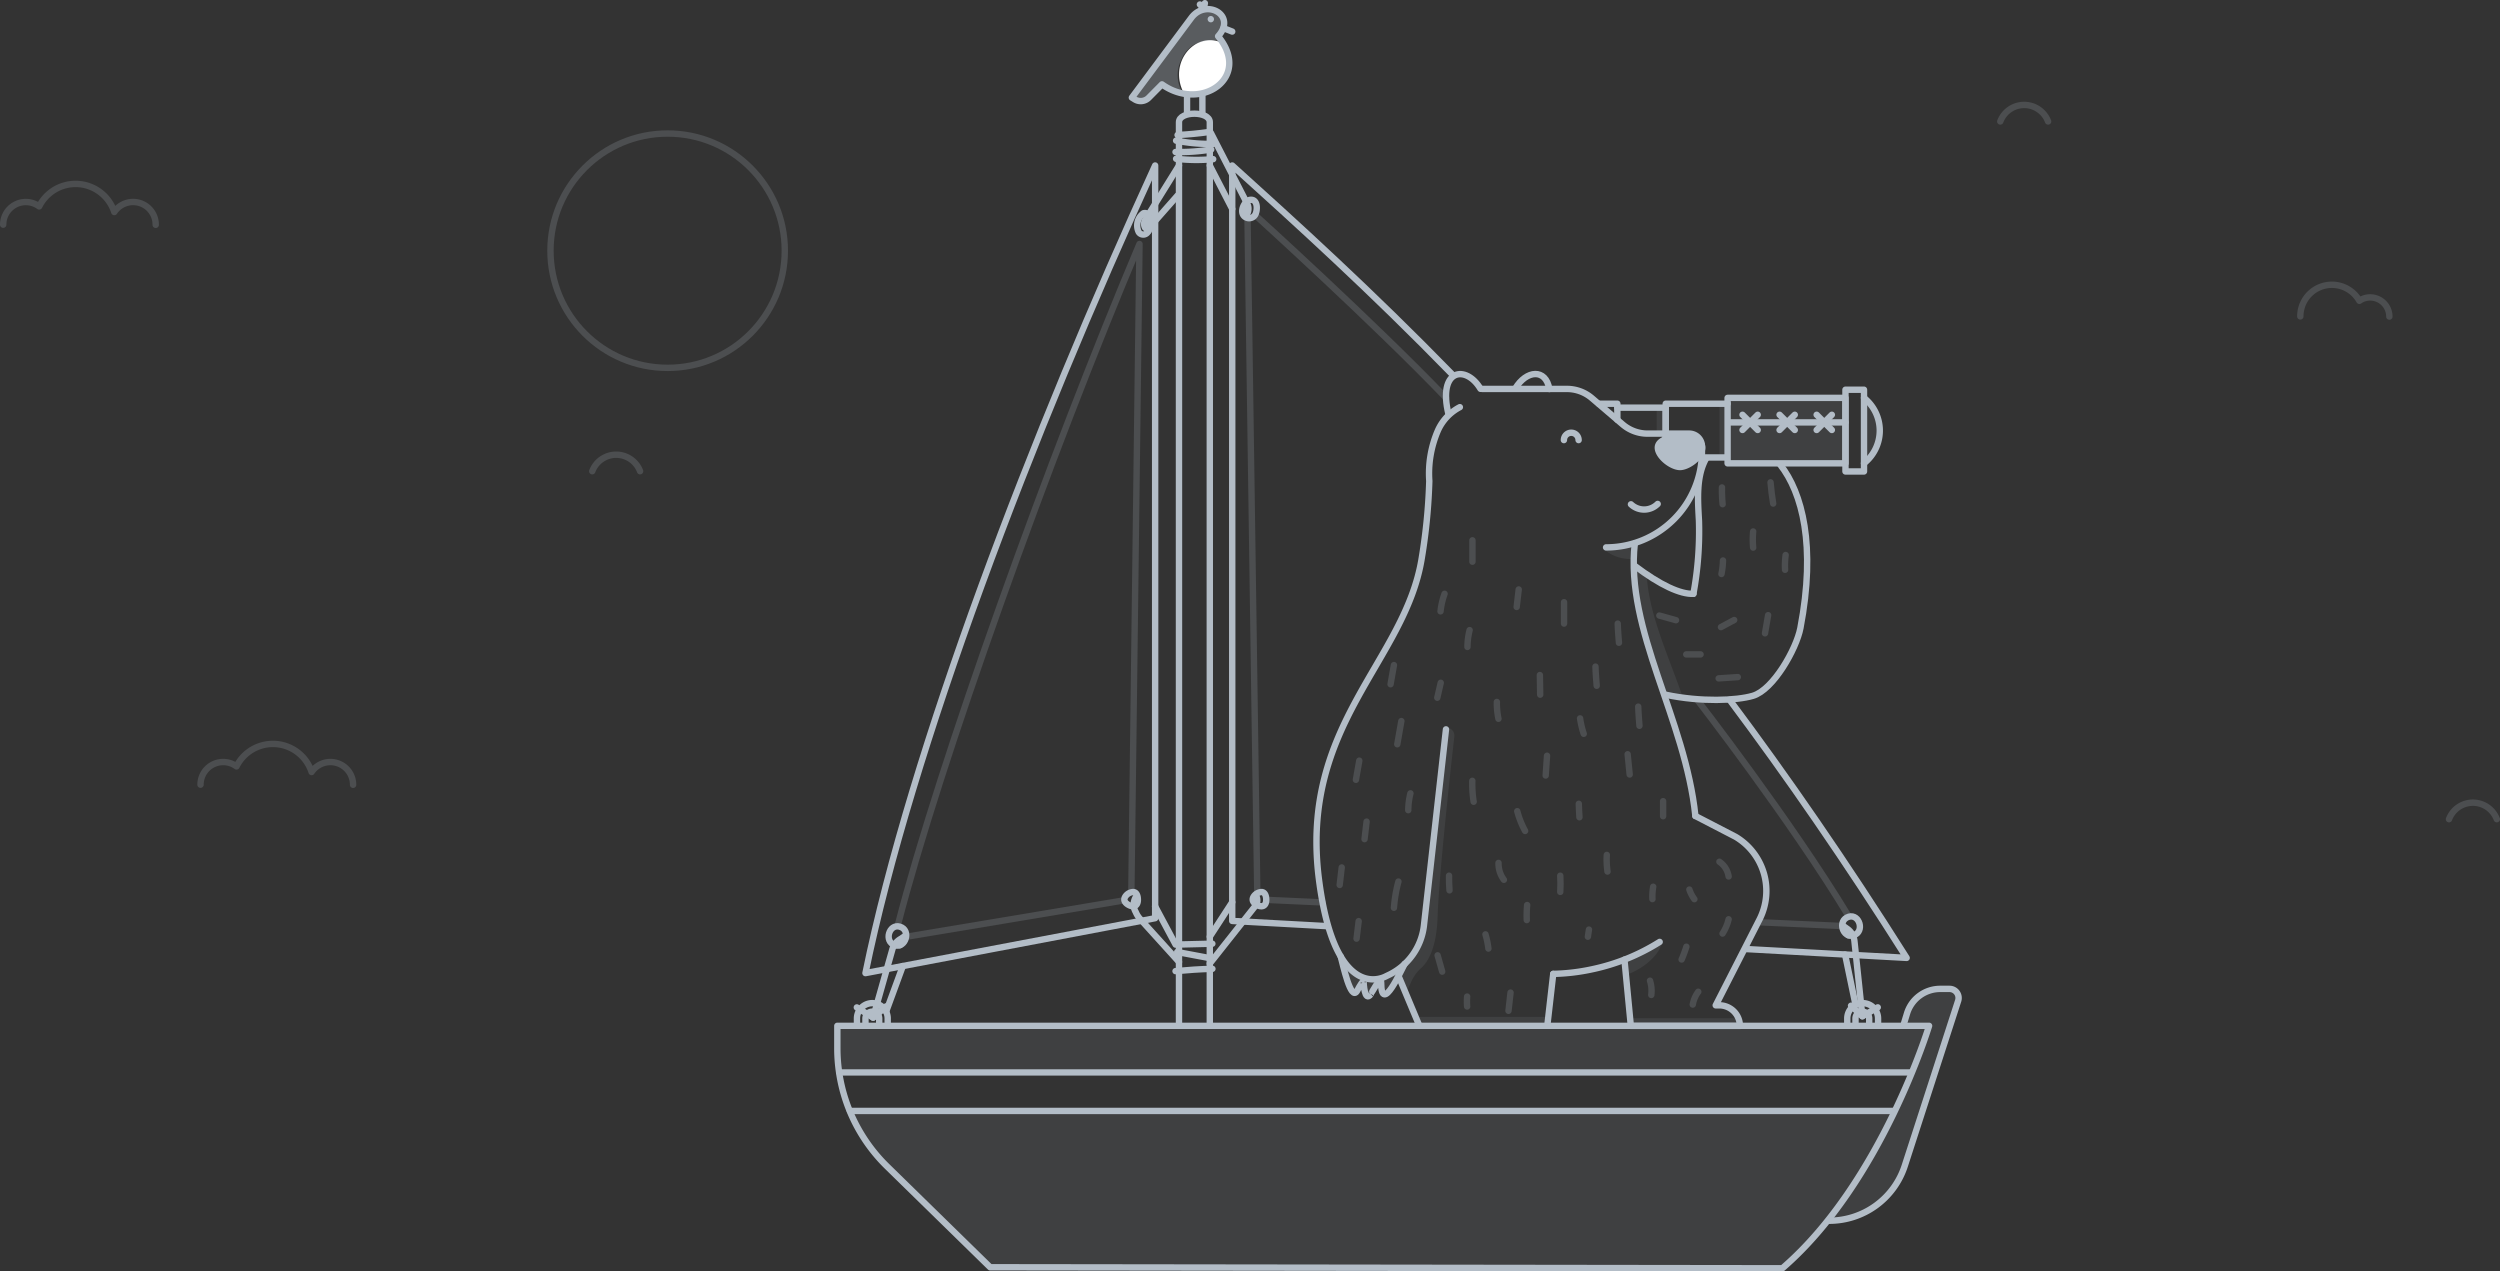<svg xmlns="http://www.w3.org/2000/svg" viewBox="0 0 391.12 198.92" class="header-bear-notes-illustration"><rect x="0" y="0" width="391.12" height="198.92" fill="#333333" stroke="none"/><defs><style>.boat-cls-1,.boat-cls-3,.boat-cls-6{fill:#b3bdc7;}.boat-cls-1{opacity:0.1;}.boat-cls-2{fill:#fff;}.boat-cls-3{opacity:0.3;}.boat-cls-4,.boat-cls-5{fill:none;stroke:#b3bdc7;stroke-linecap:round;stroke-linejoin:round;}.boat-cls-4{opacity:0.2;}</style></defs><g id="Layer_2" data-name="Layer 2"><g id="Layer_1-2" data-name="Layer 1"><path class="boat-cls-1" d="M263.29,109.16c-2.24-6.56-5.38-13.06-5.67-19.36l-2-1.06a50.88,50.88,0,0,0,2.26,12.38c2,6.31,2.56,7.8,2.56,7.8Z"/><path class="boat-cls-1" d="M251,86a6.35,6.35,0,0,0,4.57,1.43v-2Z"/><rect class="boat-cls-1" x="255.15" y="159.3" width="16.82" height="1.08"/><polygon class="boat-cls-1" points="242.23 159.09 221.64 159.09 222.06 160.49 242.23 160.49 242.23 159.09"/><path class="boat-cls-1" d="M220.07,155.18l.74-1.64a6.39,6.39,0,0,1,1.52-2.09c1-.88,2.41-3,2.58-8,.2-6.4,2.06-23.31,2.62-28.24a1.24,1.24,0,0,0-1.23-1.37h-.05l-3.25,29s-.2,5-2.35,7.16L219.24,152l-.33,1Z"/><path class="boat-cls-1" d="M254.45,152.49c1.88-.56,5.18-2.74,5.56-5.13l-5.87,2.78Z"/><path class="boat-cls-1" d="M219.76,150.79c-.5.85-3.67,8.12-3.68,2.91,0-1.23-1.64,1.87-1.62,1.85-1,1.36-1.13-1.91-1.12-1.89-.05-.37-.63.59-1,1.32-1,1.87-2.26-4.19-2.59-5.35a5.11,5.11,0,0,0,5,3.58C218.64,153,219.76,150.79,219.76,150.79Z"/><path class="boat-cls-2" d="M185.23,14.62c-2.58-4.84,1.8-9.84,5.93-7.92a5,5,0,0,1-.95,6.86A7.12,7.12,0,0,1,185.23,14.62Z"/><path class="boat-cls-3" d="M190.72,6.34a7.6,7.6,0,0,0-3.91.64,5,5,0,0,0-2,2.36A5.39,5.39,0,0,0,185,14.5c-1.13-.3-2.25-.64-3.34-1-.54.46-1,1-1.5,1.51a3.22,3.22,0,0,1-1.85,1,1.06,1.06,0,0,1-.83-.21,1,1,0,0,1-.14-1.15,3.06,3.06,0,0,1,.84-.92L186.85,2s2.46-1.72,4,.24a2.08,2.08,0,0,1-.23,3.19Z"/><rect class="boat-cls-1" x="270.28" y="62.25" width="18.44" height="10.24"/><rect class="boat-cls-1" x="269.02" y="63.16" width="1.26" height="8.51"/><rect class="boat-cls-1" x="259.19" y="63.78" width="1.26" height="4.25"/><path class="boat-cls-1" d="M291.62,72.48a6.54,6.54,0,0,0,0-10.23Z"/><path class="boat-cls-1" d="M286.16,191h0a12.43,12.43,0,0,0,11.83-8.6l8.36-25.81a1.42,1.42,0,0,0-1.36-1.86h-1.44a5.42,5.42,0,0,0-5.19,3.84l-.59,1.94h4l-1.37,4.75-4.67,10.57-4,7.3-4.34,6.38"/><path class="boat-cls-1" d="M154.92,198.42H278.85c7.83-6.75,14.34-17,17.88-24.61H133a25.89,25.89,0,0,0,5.88,8.72Z"/><path class="boat-cls-1" d="M299.31,167.78c1.7-4.37,2.49-7.29,2.49-7.29H131V164a24.89,24.89,0,0,0,.28,3.77Z"/><path class="boat-cls-4" d="M265.44,109.38s14.69,18.91,23.8,34"/><line class="boat-cls-4" x1="275.36" y1="144.29" x2="288.39" y2="144.88"/><line class="boat-cls-4" x1="198.1" y1="140.78" x2="206.92" y2="141.18"/><line class="boat-cls-4" x1="195.17" y1="34.1" x2="196.7" y2="139.74"/><path class="boat-cls-4" d="M196.35,33.63s18.75,17,29.88,28.62"/><path class="boat-cls-5" d="M265.24,127.66c-1.57-15.25-11-29-9.48-42.64"/><path class="boat-cls-5" d="M228.39,63.7a7.62,7.62,0,0,0-3.47,3.74,17,17,0,0,0-1.31,7.82,89.53,89.53,0,0,1-1.17,12c-2.57,16.22-19.21,26.07-16.09,50.35,2.56,19.89,10.53,15.1,10.53,15.1l.19-.09a9.81,9.81,0,0,0,5.72-8l3.43-30.51"/><path class="boat-cls-6" d="M261.08,68c-4.82,1.33-.61,5.56,1.75,5.56s6.6-4.22,1.76-5.56A6.54,6.54,0,0,0,261.08,68Z"/><path class="boat-cls-5" d="M244.67,68.85a1.15,1.15,0,0,1,2.3,0"/><path class="boat-cls-5" d="M226.62,64.83c-1.75-7.13,2.73-7.82,5-4"/><path class="boat-cls-5" d="M242.39,60.86c-.54-3.23-3.59-3-5.34-.06"/><path class="boat-cls-5" d="M231.9,60.85h13.24a6,6,0,0,1,3.91,1.44l4.82,4.12a6,6,0,0,0,3.91,1.43h6.49a2,2,0,0,1,2,2v.8a15,15,0,0,1-15,15"/><path class="boat-cls-5" d="M259.34,78.84a3,3,0,0,1-4.18.06"/><line class="boat-cls-5" x1="242.07" y1="160.49" x2="243" y2="152.37"/><path class="boat-cls-5" d="M254.14,150.14l1,10.36H272.2a3.22,3.22,0,0,0-3.22-3.22h-.56l6.85-13.43a9.85,9.85,0,0,0-3.75-12.94l-6.28-3.25"/><line class="boat-cls-5" x1="218.92" y1="152.99" x2="222.06" y2="160.49"/><path class="boat-cls-5" d="M243,152.36a31.65,31.65,0,0,0,6.14-.73,32.3,32.3,0,0,0,10.51-4.27"/><path class="boat-cls-5" d="M264.93,92.9c-2,.1-5.19-1.35-9.2-4.39"/><path class="boat-cls-5" d="M278.52,72.71c3.44,4.38,5.62,12.64,3.15,25.55-.62,3.25-4.24,9.67-7.44,10.6-2.56.75-8.08,1-13.59-.16"/><path class="boat-cls-5" d="M264.93,92.9a54.09,54.09,0,0,0,.87-11.42c-.18-3.33-.46-7,1.15-9.81"/><rect class="boat-cls-5" x="270.28" y="62.25" width="18.44" height="10.24"/><polyline class="boat-cls-5" points="270.28 63.16 260.6 63.16 260.6 71.57 270.02 71.57"/><polyline class="boat-cls-5" points="253.03 63.78 260.6 63.78 260.6 70.95"/><rect class="boat-cls-5" x="288.72" y="60.97" width="2.9" height="12.79"/><polyline class="boat-cls-5" points="253.03 65.68 253.03 63.16 250.12 63.16"/><line class="boat-cls-5" x1="270.48" y1="66.08" x2="288.72" y2="66.08"/><line class="boat-cls-5" x1="272.61" y1="64.89" x2="274.99" y2="67.27"/><line class="boat-cls-5" x1="274.99" y1="64.89" x2="272.61" y2="67.27"/><line class="boat-cls-5" x1="278.41" y1="64.89" x2="280.79" y2="67.27"/><line class="boat-cls-5" x1="280.79" y1="64.89" x2="278.41" y2="67.27"/><line class="boat-cls-5" x1="284.21" y1="64.89" x2="286.59" y2="67.27"/><line class="boat-cls-5" x1="286.59" y1="64.89" x2="284.21" y2="67.27"/><path class="boat-cls-5" d="M291.62,72.48a6.54,6.54,0,0,0,0-10.23"/><path class="boat-cls-5" d="M278.85,198.42c15.53-13.4,22.95-37.93,22.95-37.93H131V164a25.84,25.84,0,0,0,7.82,18.52l16.09,15.74Z"/><line class="boat-cls-5" x1="298.81" y1="167.78" x2="131.31" y2="167.78"/><line class="boat-cls-5" x1="296.23" y1="173.8" x2="132.97" y2="173.8"/><path class="boat-cls-5" d="M181.79,13.2c6.11,4.36,14.11-1.06,8.78-7.53,3-3.31-1.9-5.94-4.18-2.89l-9.31,12.49.42.26a1.77,1.77,0,0,0,2.24-.26Z"/><line class="boat-cls-5" x1="191.41" y1="4.4" x2="192.78" y2="4.94"/><polyline class="boat-cls-5" points="188.5 0.5 188.34 1.38 187.72 0.7"/><line class="boat-cls-5" x1="189.43" y1="3" x2="189.43" y2="3"/><line class="boat-cls-5" x1="185.71" y1="14.73" x2="185.71" y2="17.78"/><line class="boat-cls-5" x1="188.11" y1="14.73" x2="188.11" y2="17.78"/><path class="boat-cls-5" d="M184.45,160.49V19.12c0-1.78,4.82-1.78,4.82,0V160.49"/><path class="boat-cls-5" d="M289,160.49v-1.15a2.4,2.4,0,0,1,2.41-2.4h0a2.4,2.4,0,0,1,2.41,2.4v1.15"/><path class="boat-cls-5" d="M290.29,160.49v-1.15a1.07,1.07,0,0,1,1.07-1.07h0a1.07,1.07,0,0,1,1.07,1.07v1.15"/><path class="boat-cls-5" d="M134.07,160.49v-1.15a2.4,2.4,0,0,1,2.4-2.4h0a2.4,2.4,0,0,1,2.41,2.4v1.15"/><path class="boat-cls-5" d="M135.4,160.49v-1.15a1.07,1.07,0,0,1,1.08-1.07h0a1.07,1.07,0,0,1,1.07,1.07v1.15"/><path class="boat-cls-5" d="M297.76,160.49l.59-1.94a5.43,5.43,0,0,1,5.19-3.84H305a1.42,1.42,0,0,1,1.35,1.86L298,182.38a12.43,12.43,0,0,1-11.83,8.6h0"/><path class="boat-cls-5" d="M135.4,152.24l45.32-8.59V25.89C161.45,67.94,142.57,117.28,135.4,152.24Z"/><line class="boat-cls-4" x1="175.78" y1="140.87" x2="142" y2="146.52"/><path class="boat-cls-4" d="M140.48,144.68c6.42-25,23.86-73.55,37.79-106.51L177,139.37"/><path class="boat-cls-5" d="M207.72,144.9l-14.94-.82V25.89c9.95,9,21.59,19.51,34.59,32.86"/><path class="boat-cls-5" d="M270.6,109.5c8.91,11.91,18.16,25.28,27.69,40.36l-25.24-1.39"/><path class="boat-cls-5" d="M194.64,33.81a1.1,1.1,0,0,0,1.71-.18c.42-.66.49-2.62-.86-2.35C194.78,31.42,193.86,33,194.64,33.81Z"/><path class="boat-cls-5" d="M178.15,36.31a.85.85,0,0,0,1.52-.2c.37-.77.44-3.06-.77-2.75A2.36,2.36,0,0,0,178.15,36.31Z"/><path class="boat-cls-5" d="M189.43,20.78l5.68,11.06a1.72,1.72,0,0,1-.17,1.89l-.1-1.35"/><path class="boat-cls-5" d="M184.23,21.12c1.65-.08,3.3-.24,4.93-.47"/><path class="boat-cls-5" d="M184,22a26.86,26.86,0,0,0,5.8.51"/><path class="boat-cls-5" d="M183.91,23.78a30.69,30.69,0,0,0,5.58-.39"/><path class="boat-cls-5" d="M184,24.84a28.11,28.11,0,0,0,5.8.06"/><path class="boat-cls-5" d="M184.45,25.89l-5.31,8.55a1.26,1.26,0,0,0,0,1.18l.57.49-.32-1.76"/><path class="boat-cls-5" d="M176.12,140.17c-.4.53-.22,1,.35,1.35.79.49,1.54.32,1.55-.74,0-.75-.29-1.34-.93-1.2A1.57,1.57,0,0,0,176.12,140.17Z"/><path class="boat-cls-5" d="M196.2,140.17c-.4.53-.22,1,.35,1.35.79.49,1.54.32,1.55-.74,0-.75-.29-1.34-.93-1.2A1.57,1.57,0,0,0,196.2,140.17Z"/><path class="boat-cls-5" d="M177.74,140.27a2.3,2.3,0,0,0-.05,2.43,3.62,3.62,0,0,0,.69,1.08l6.07,6.71"/><path class="boat-cls-5" d="M196.53,140.17h0a1.45,1.45,0,0,1-.14,1.57l-7.12,9"/><path class="boat-cls-5" d="M183.91,151.93c1.92-.18,3.84-.31,5.77-.36"/><line class="boat-cls-5" x1="184.17" y1="148.94" x2="189.66" y2="149.97"/><path class="boat-cls-5" d="M290,146.33c1.77-.57.91-3.38-.76-2.91C287.35,144,288.32,146.88,290,146.33Z"/><path class="boat-cls-5" d="M289.17,146.32l-.78-1.44.62.44a2.65,2.65,0,0,1,1.11,1.88L291.36,159l2.41-1.4"/><line class="boat-cls-5" x1="289.59" y1="157.34" x2="291.36" y2="158.98"/><line class="boat-cls-5" x1="288.66" y1="149.34" x2="290.29" y2="157.19"/><line class="boat-cls-5" x1="192.78" y1="32.69" x2="189.27" y2="25.89"/><line class="boat-cls-5" x1="180.71" y1="34.58" x2="184.23" y2="30.58"/><line class="boat-cls-5" x1="192.78" y1="141.14" x2="189.27" y2="146.54"/><path class="boat-cls-5" d="M180.71,141.78l3.21,6,5.75-.14"/><path class="boat-cls-5" d="M140,147.88c-1.76-.57-.91-3.38.76-2.91C142.61,145.5,141.66,148.42,140,147.88Z"/><path class="boat-cls-5" d="M140.8,147.87l.78-1.44-.63.44a2.74,2.74,0,0,0-1.36,1.73l-3,10.61-2.54-1.6"/><line class="boat-cls-5" x1="138.63" y1="157.45" x2="136.6" y2="159.21"/><line class="boat-cls-5" x1="141.25" y1="151.13" x2="138.63" y2="158.27"/><path class="boat-cls-5" d="M219.76,150.79c-.5.85-3.67,8.12-3.68,2.91,0-1.23-1.64,1.87-1.62,1.85-1,1.36-1.13-1.91-1.12-1.89-.05-.37-.63.59-1,1.32-1,1.87-2.26-4.19-2.59-5.35"/><line class="boat-cls-4" x1="237.6" y1="92.22" x2="237.28" y2="94.96"/><line class="boat-cls-4" x1="209.91" y1="135.71" x2="209.59" y2="138.45"/><line class="boat-cls-4" x1="213.8" y1="128.54" x2="213.48" y2="131.28"/><line class="boat-cls-4" x1="212.56" y1="144.11" x2="212.23" y2="146.85"/><path class="boat-cls-4" d="M219.24,112.81c-.21,1.21-.43,2.42-.64,3.63"/><path class="boat-cls-4" d="M229.92,98.58a11.09,11.09,0,0,0-.34,2.63"/><path class="boat-cls-4" d="M220.66,124.12a11.09,11.09,0,0,0-.34,2.63"/><path class="boat-cls-4" d="M226,92.9a11.61,11.61,0,0,0-.63,2.74"/><path class="boat-cls-4" d="M218.08,104.05c-.18,1-.36,2-.53,3"/><path class="boat-cls-4" d="M212.66,119c-.18,1-.35,2-.53,3"/><path class="boat-cls-4" d="M230.34,122.16a17.91,17.91,0,0,0,.21,3.27"/><path class="boat-cls-4" d="M237.37,126.91A13.88,13.88,0,0,0,238.6,130"/><path class="boat-cls-4" d="M234.44,135a4.26,4.26,0,0,0,.84,2.64"/><path class="boat-cls-4" d="M247,125.75c0,.7.07,1.4.1,2.11"/><path class="boat-cls-4" d="M251.38,133.75a13.29,13.29,0,0,0,.11,2.6"/><path class="boat-cls-4" d="M249.61,104.29c0,.71.19,3,.19,3"/><path class="boat-cls-4" d="M253.09,97.56c0,.71.19,3,.19,3"/><path class="boat-cls-4" d="M256.3,110.55c0,.71.19,3,.19,3"/><path class="boat-cls-4" d="M247.2,112.39a14.08,14.08,0,0,0,.57,2.41"/><line class="boat-cls-4" x1="241.82" y1="121.33" x2="242.03" y2="118.23"/><line class="boat-cls-4" x1="240.91" y1="105.61" x2="240.96" y2="108.68"/><path class="boat-cls-4" d="M234.18,109.82a12.15,12.15,0,0,0,.25,2.63"/><path class="boat-cls-4" d="M218.78,137.92a21.83,21.83,0,0,0-.7,4.1"/><path class="boat-cls-4" d="M224.86,109.16c.18-.78.36-1.57.54-2.34"/><path class="boat-cls-4" d="M244.69,94.21v3.35"/><path class="boat-cls-4" d="M254.64,118c.1,1.05.21,2.11.32,3.17"/><path class="boat-cls-4" d="M260.19,125.34v2.36"/><path class="boat-cls-4" d="M244.1,137c.05.85.05,1.69,0,2.54"/><path class="boat-cls-4" d="M258.52,140.66a8.91,8.91,0,0,1,.12-1.93"/><path class="boat-cls-4" d="M269,134.82a3.41,3.41,0,0,1,1.44,2.3"/><path class="boat-cls-4" d="M264.3,139.17a5.5,5.5,0,0,0,.78,1.5"/><path class="boat-cls-4" d="M270.44,143.82a7.22,7.22,0,0,1-.95,2.23"/><path class="boat-cls-4" d="M263.83,148.11a21.44,21.44,0,0,1-.74,2"/><path class="boat-cls-4" d="M258.34,155.66a5.27,5.27,0,0,0-.2-2.23"/><path class="boat-cls-4" d="M264.83,157.16a4.76,4.76,0,0,1,.86-2"/><path class="boat-cls-4" d="M226.7,137c0,.76,0,1.53.07,2.29"/><path class="boat-cls-4" d="M232.86,148.4a13.89,13.89,0,0,0-.46-2.22"/><path class="boat-cls-4" d="M238.92,141.59a18.45,18.45,0,0,0-.06,2.35"/><path class="boat-cls-4" d="M224.91,149.46l.72,2.55"/><path class="boat-cls-4" d="M236,158.14l.32-2.85"/><path class="boat-cls-4" d="M229.53,155.91a10.05,10.05,0,0,0,0,1.55"/><path class="boat-cls-4" d="M248.42,146.55l.17-1.12"/><path class="boat-cls-4" d="M230.36,87.88V84.53"/><path class="boat-cls-4" d="M259.6,96.3l2.61.73"/><path class="boat-cls-4" d="M263.81,102.38h2.24"/><path class="boat-cls-4" d="M276.13,99.08c.1-.56.39-2.28.49-2.84"/><path class="boat-cls-4" d="M268.88,106.13l3-.2"/><path class="boat-cls-4" d="M269.32,89.8a12.4,12.4,0,0,0,.24-2.11"/><path class="boat-cls-4" d="M274.28,83.15a13.28,13.28,0,0,0,0,2.52"/><path class="boat-cls-4" d="M279.36,86.83a12.72,12.72,0,0,0-.09,2.31"/><path class="boat-cls-4" d="M269.4,76.26a22.86,22.86,0,0,0,.1,2.62"/><path class="boat-cls-4" d="M277,75.46c.09,1.11.23,2.22.41,3.32"/><path class="boat-cls-4" d="M269.24,98.11,271.31,97"/><path class="boat-cls-4" d="M.5,35.15a3.54,3.54,0,0,1,5.63-2.86,6.37,6.37,0,0,1,11.75.88,3.54,3.54,0,0,1,6.48,2"/><path class="boat-cls-4" d="M31.37,122.76a3.54,3.54,0,0,1,3.55-3.54,3.48,3.48,0,0,1,2.08.68,6.37,6.37,0,0,1,11.75.88,3.55,3.55,0,0,1,6.49,2"/><path class="boat-cls-4" d="M373.81,49.53a3,3,0,0,0-3-3,2.9,2.9,0,0,0-1.69.53,4.94,4.94,0,0,0-9.24,2.44"/><path class="boat-cls-4" d="M320.42,19a4,4,0,0,0-7.48,0"/><path class="boat-cls-4" d="M390.62,128.16a4,4,0,0,0-7.48,0"/><path class="boat-cls-4" d="M100.14,73.72a4,4,0,0,0-7.48,0"/><circle class="boat-cls-4" cx="104.45" cy="39.22" r="18.33"/></g></g></svg>